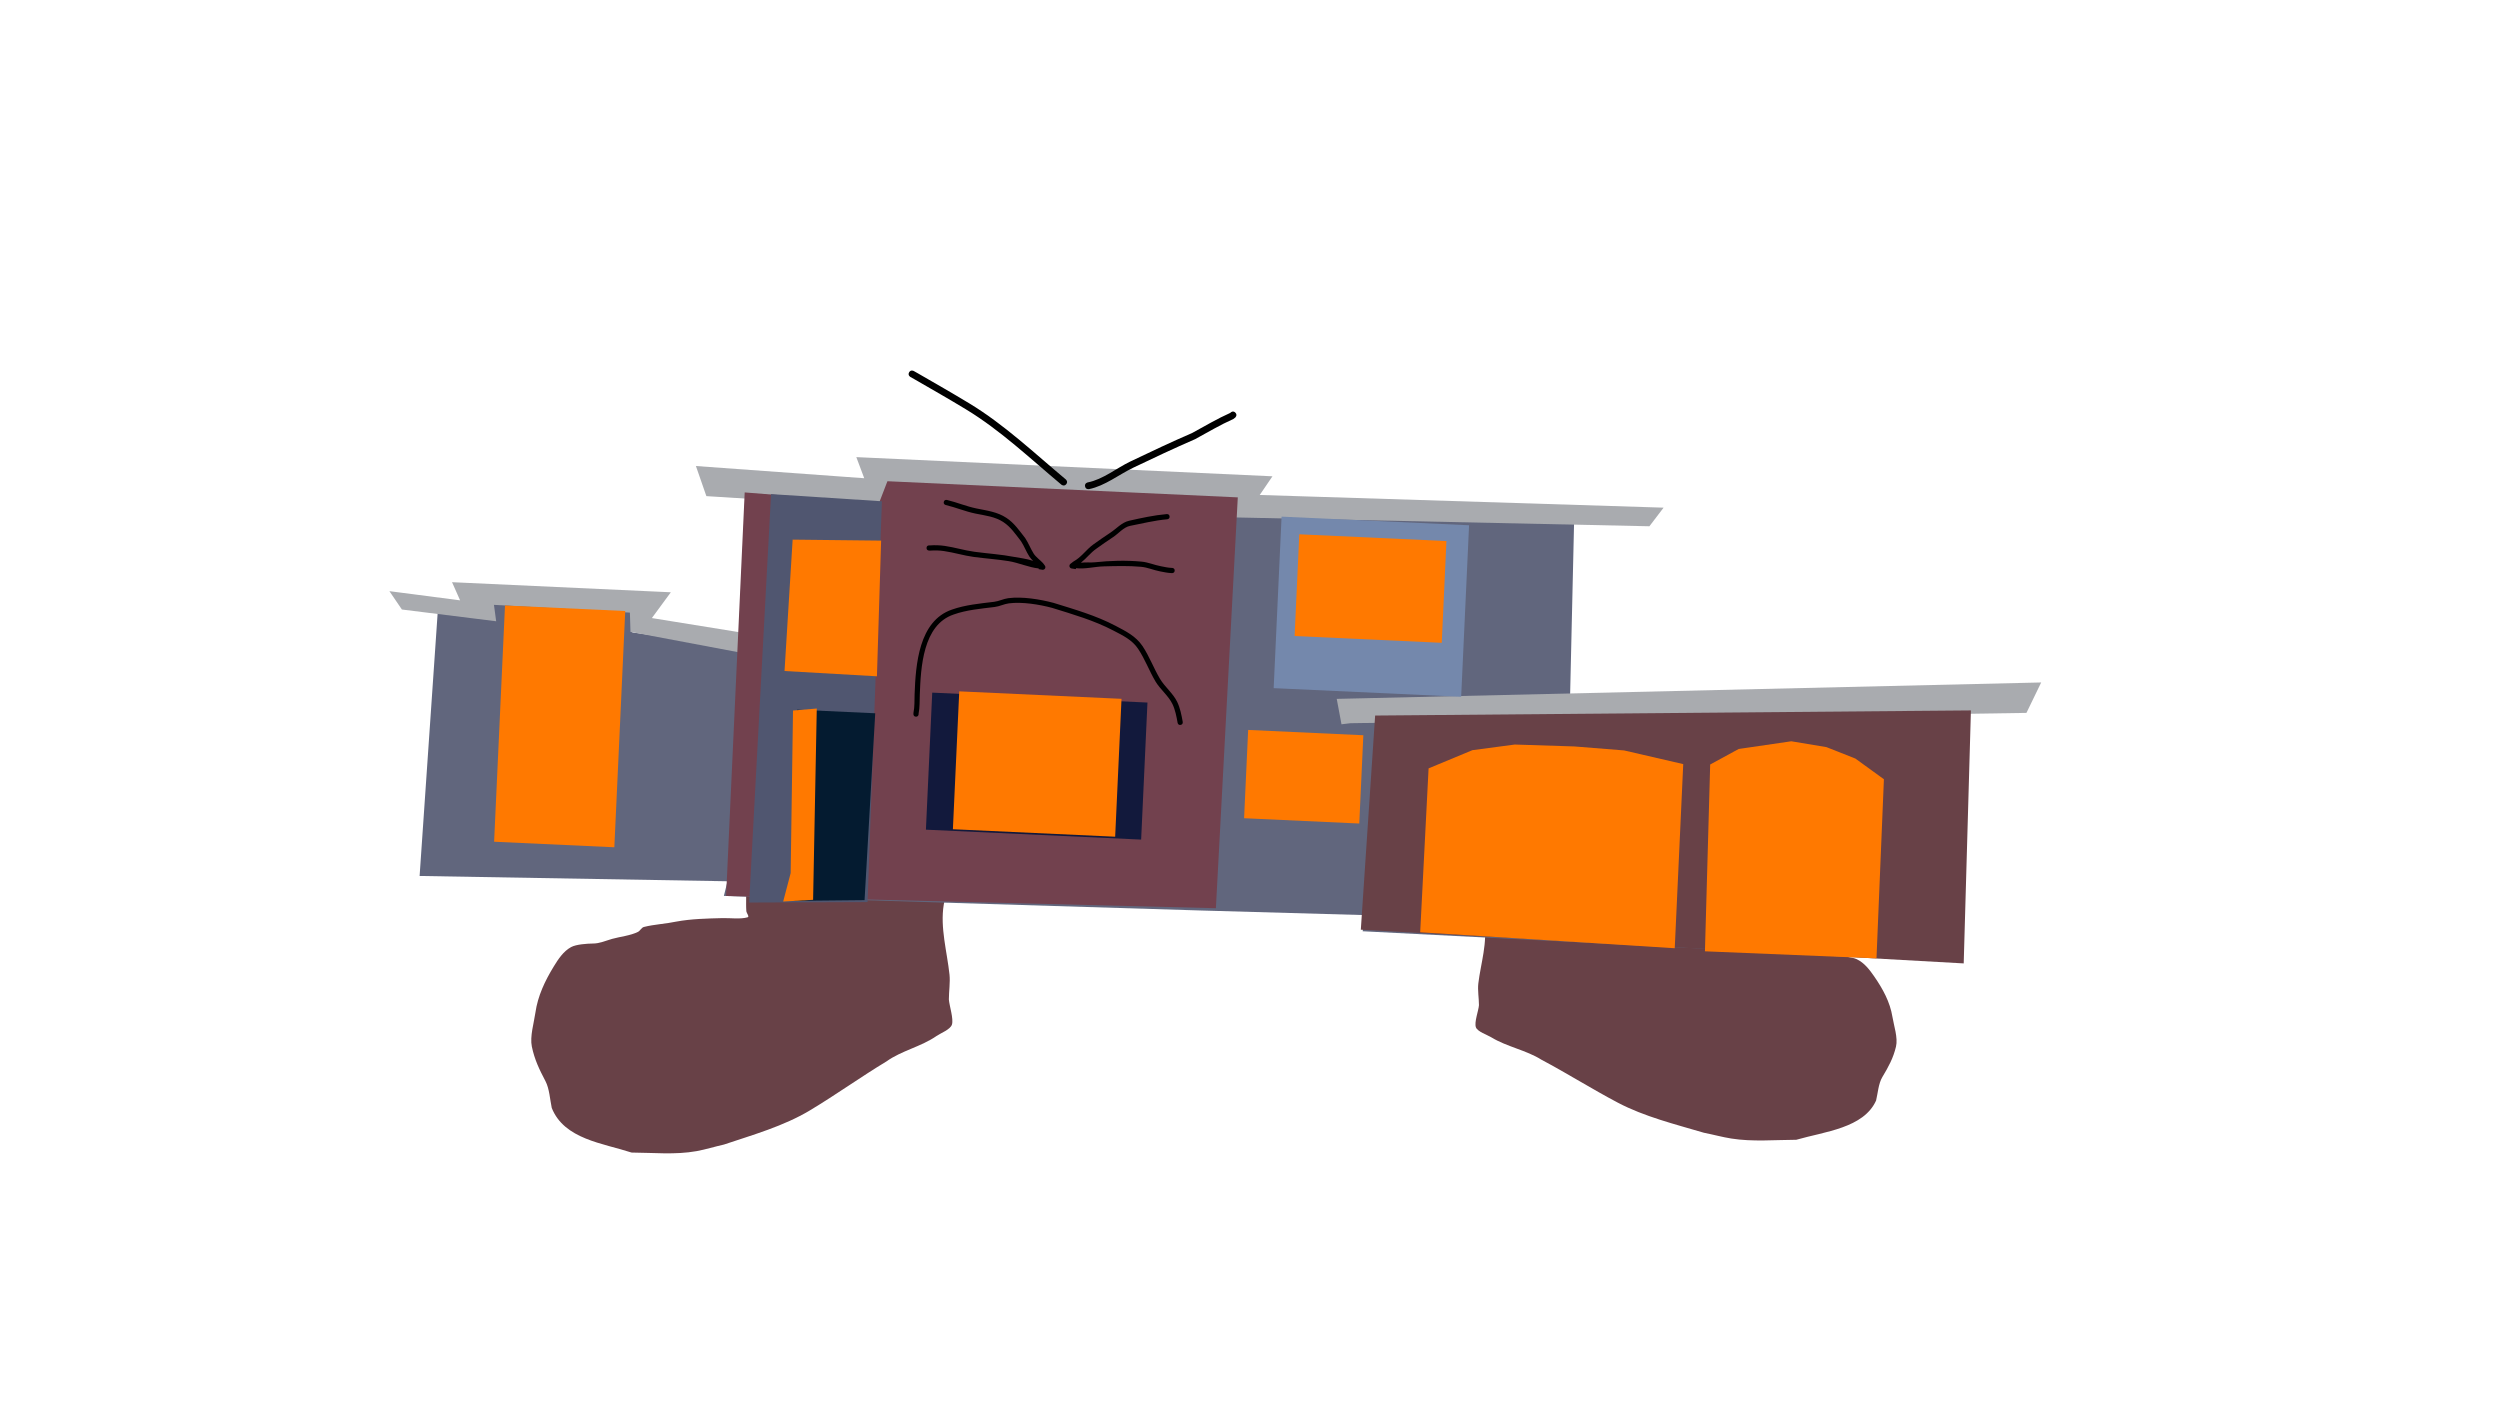 <svg version="1.1" xmlns="http://www.w3.org/2000/svg" xmlns:xlink="http://www.w3.org/1999/xlink" width="959.459" height="539.039" viewBox="0,0,959.459,539.039"><g transform="translate(159.73,89.52)"><g data-paper-data="{&quot;isPaintingLayer&quot;:true}" fill-rule="nonzero" stroke-linejoin="miter" stroke-miterlimit="10" stroke-dasharray="" stroke-dashoffset="0" style="mix-blend-mode: normal"><path d="M398.375,202.262c0.72,-0.248 1.874,-0.57 1.88,-0.938c0.017,-0.963 -1.958,-1.551 -2.462,-2.001c-1.763,-1.572 -3.2,-4.028 -4.369,-6.266l-0.895,-1.049c-0.125,-0.143 -0.199,-0.322 -0.199,-0.516c0,-0.469 0.432,-0.849 0.965,-0.849v0h1.523c4.382,0 8.718,0.268 13.102,0.268c8.099,0 16.297,0.535 24.41,0.804c4.616,0.153 9.218,-0.536 13.875,-0.536c7.027,0 14.08,0.157 21.104,0c2.795,-0.062 5.608,-0.189 8.401,-0.293c0.812,-0.03 1.686,-0.426 2.433,-0.146c1.674,0.628 2.394,4.697 2.634,5.951c1.283,5.442 4.315,10.507 5.77,15.81c1.359,4.952 0.935,11.365 1.008,16.451c0.805,11.047 -1.886,21.915 -1.886,32.967c-0.006,1.507 0.062,3.034 -0.068,4.538c-0.062,0.714 -1.291,1.901 -0.509,2.1c2.787,0.711 6.678,0.211 9.692,0.278c5.801,0.129 11.996,0.244 17.716,1.179c4.039,0.761 8.467,0.926 12.398,1.802c0.961,0.214 1.409,1.272 2.295,1.664c2.86,1.265 6.838,1.599 9.893,2.352c2.229,0.55 4.904,1.598 7.338,1.57c2.256,0.029 6.426,0.258 8.418,1.198c2.953,1.393 4.992,4.133 6.684,6.573c3.345,4.824 6.103,9.875 7.021,15.53c0.548,3.393 2.177,8.065 1.373,11.449c-1.053,4.436 -2.852,7.694 -5.248,11.703c-1.495,2.503 -1.729,6.25 -2.394,9.002c-4.785,10.574 -19.649,11.891 -30.629,15.052c-8.213,0.035 -16.768,0.821 -24.93,-0.475c-3.507,-0.557 -7.031,-1.539 -10.524,-2.223c-11.077,-3.274 -22.875,-6.19 -33.012,-11.534c-10.04,-5.294 -19.566,-11.315 -29.368,-16.508c-5.755,-3.638 -13.281,-4.953 -19.217,-8.582c-1.575,-0.963 -5.286,-2.159 -5.9,-3.834c-0.71,-1.934 1.008,-6.373 1.173,-8.499c-0.001,-2.68 -0.558,-5.717 -0.244,-8.348c0.908,-7.61 3.671,-15.893 2.203,-23.636c-1.403,-5.543 -0.916,-11.155 -1.758,-16.79c-0.83,-5.558 -2.481,-10.916 -3.528,-16.42c-1.225,-6.534 -3.444,-12.934 -4.596,-19.554c-0.355,-2.038 -0.932,-5.461 -2.36,-7.4l-0.636,0.015c0,0 -0.965,0 -0.965,-0.849c0,-0.516 0.357,-0.718 0.637,-0.797c0.045,-0.11 0.126,-0.224 0.255,-0.338c0.683,-0.6 1.365,0 1.365,0c0.044,0.04 0.088,0.081 0.132,0.123z" data-paper-data="{&quot;index&quot;:null}" fill="#684147" stroke="none" stroke-width="0.5" stroke-linecap="butt"/><path d="M213.927,187.091c0.043,-0.048 0.087,-0.094 0.132,-0.14c0,0 0.683,-0.683 1.365,0c0.13,0.13 0.21,0.26 0.255,0.385c0.28,0.09 0.637,0.32 0.637,0.907c0,0.965 -0.965,0.965 -0.965,0.965l-0.636,-0.018c-1.428,2.206 -2.005,6.101 -2.36,8.42c-1.152,7.533 -3.37,14.815 -4.596,22.249c-1.047,6.262 -2.698,12.359 -3.528,18.683c-0.842,6.411 -0.355,12.798 -1.758,19.104c-1.468,8.81 1.295,18.235 2.203,26.894c0.314,2.994 -0.243,6.45 -0.244,9.499c0.166,2.418 1.883,7.469 1.173,9.67c-0.615,1.906 -4.325,3.267 -5.9,4.362c-5.936,4.129 -13.462,5.625 -19.217,9.765c-9.802,5.908 -19.328,12.759 -29.368,18.783c-10.137,6.082 -21.934,9.399 -33.012,13.124c-3.493,0.778 -7.017,1.896 -10.524,2.529c-8.162,1.474 -16.716,0.581 -24.93,0.541c-10.981,-3.596 -25.844,-5.095 -30.629,-17.127c-0.665,-3.131 -0.898,-7.394 -2.394,-10.242c-2.395,-4.562 -4.195,-8.268 -5.248,-13.316c-0.803,-3.85 0.826,-9.166 1.373,-13.027c0.918,-6.435 3.676,-12.182 7.021,-17.671c1.691,-2.776 3.731,-5.894 6.684,-7.479c1.992,-1.069 6.162,-1.329 8.418,-1.363c2.433,0.032 5.108,-1.161 7.338,-1.787c3.055,-0.858 7.033,-1.237 9.893,-2.677c0.886,-0.446 1.334,-1.65 2.295,-1.894c3.931,-0.997 8.359,-1.185 12.398,-2.051c5.72,-1.064 11.915,-1.196 17.716,-1.342c3.013,-0.076 6.905,0.493 9.692,-0.316c0.782,-0.227 -0.447,-1.578 -0.509,-2.39c-0.13,-1.711 -0.062,-3.448 -0.068,-5.163c-0,-12.576 -2.691,-24.942 -1.886,-37.512c0.073,-5.787 -0.351,-13.084 1.008,-18.718c1.455,-6.033 4.486,-11.797 5.77,-17.989c0.24,-1.427 0.96,-6.057 2.634,-6.772c0.748,-0.319 1.621,0.131 2.433,0.166c2.793,0.119 5.607,0.263 8.401,0.334c7.024,0.178 14.077,-0 21.104,-0c4.657,0 9.259,0.784 13.875,0.61c8.113,-0.306 16.311,-0.915 24.41,-0.915c4.383,0 8.72,-0.305 13.102,-0.305h1.523v0c0.533,0 0.965,0.432 0.965,0.965c0,0.221 -0.074,0.424 -0.199,0.587l-0.895,1.194c-1.17,2.546 -2.606,5.341 -4.369,7.129c-0.504,0.511 -2.479,1.181 -2.462,2.276c0.006,0.419 1.16,0.785 1.88,1.068z" fill="#684147" stroke="none" stroke-width="0.5" stroke-linecap="butt"/><path d="M-159.73,449.52v-539.039h959.459v539.039z" fill="none" stroke="#f00000" stroke-width="0" stroke-linecap="butt"/><g><path d="M365.871,185.566l228.111,-2.564l-2.743,96.529l-228.024,-11.646l1.422,-6.189l-63.171,-1.774l-183.386,-5.609l1.396,-5.621l-118.167,-2.035l6.924,-100.885l20.425,0.941l0.855,-6.215l53.873,3.051l-0.445,9.645l40.667,5.854l2.693,-58.438l53.279,3.593l0.418,-9.078l133.25,7.847l0.332,5.132l130.817,2.049l-1.697,73.835z" data-paper-data="{&quot;index&quot;:null}" fill="#61667d" stroke="#000000" stroke-width="0" stroke-linecap="round"/><path d="M355.109,188.45l-1.825,-9.75l270.357,-6.302l-5.655,11.679l-259.446,3.962z" data-paper-data="{&quot;index&quot;:null}" fill="#a9abaf" stroke="#000000" stroke-width="0" stroke-linecap="round"/><path d="M312.495,103.903l-131.059,-6.04l-2.609,7.271l-67.463,-4.246l-4.016,-11.556l64.6,4.683l-3.038,-8.1l159.71,7.361l-4.879,7.166l154.993,4.869l-5.446,7.14l-160.745,-3.429z" data-paper-data="{&quot;index&quot;:null}" fill="#a9abaf" stroke="#000000" stroke-width="0" stroke-linecap="round"/><path d="M126.206,161.27l-43.966,-8.28l-0.227,-7.402l-52.171,-2.973l0.847,6.293l-36.18,-4.51l-4.792,-7.044l27.128,3.525l-3.09,-6.965l83.969,3.87l-7.279,9.899l34.426,5.567z" data-paper-data="{&quot;index&quot;:null}" fill="#a9abaf" stroke="#000000" stroke-width="0" stroke-linecap="round"/><path d="M118.931,254.352l7.139,-154.888l51.551,4.082l3.229,-8.38l134.463,6.197l-8.404,157.672z" data-paper-data="{&quot;index&quot;:null}" fill="#72414e" stroke="#000000" stroke-width="0" stroke-linecap="round"/><path d="M362.531,267.284l5.494,-82.188l228.652,-1.97l-2.769,97.096z" data-paper-data="{&quot;index&quot;:null}" fill="#684147" stroke="#000000" stroke-width="0" stroke-linecap="round"/><path d="M127.784,256.858l8.409,-156.747l42.54,2.751l-5.509,153.819z" data-paper-data="{&quot;index&quot;:null}" fill="#505670" stroke="#000000" stroke-width="0" stroke-linecap="round"/><path d="M172.073,255.937l-28.062,0.287l2.197,-73.38l29.961,1.381z" data-paper-data="{&quot;index&quot;:null}" fill="#041b30" stroke="#000000" stroke-width="0" stroke-linecap="round"/><path d="M153.734,182.4l-1.408,73.416l-11.487,0.656l2.874,-10.929l0.9,-62.378z" data-paper-data="{&quot;index&quot;:null}" fill="#ff7900" stroke="#000000" stroke-width="0" stroke-linecap="round"/><path d="M176.822,170.033l-35.462,-2.029l3.114,-50.424l33.958,0.38z" data-paper-data="{&quot;index&quot;:null}" fill="#ff7900" stroke="#000000" stroke-width="0" stroke-linecap="round"/><path d="M195.621,228.895l2.424,-52.596l82.604,3.807l-2.424,52.596z" data-paper-data="{&quot;index&quot;:null}" fill="#12193c" stroke="#000000" stroke-width="0" stroke-linecap="butt"/><path d="M205.976,228.726l2.439,-52.918l62.276,2.87l-2.439,52.918z" data-paper-data="{&quot;index&quot;:null}" fill="#ff7900" stroke="#000000" stroke-width="0" stroke-linecap="butt"/><path d="M317.73,224.499l1.562,-33.881l44.206,2.037l-1.562,33.881z" data-paper-data="{&quot;index&quot;:null}" fill="#ff7900" stroke="#000000" stroke-width="0" stroke-linecap="butt"/><path d="M329.085,174.578l3.034,-65.825l71.956,3.316l-3.034,65.825z" data-paper-data="{&quot;index&quot;:null}" fill="#7488ac" stroke="#000000" stroke-width="0" stroke-linecap="butt"/><path d="M337.12,154.577l1.799,-39.044l56.468,2.603l-1.799,39.044z" data-paper-data="{&quot;index&quot;:null}" fill="#ff7900" stroke="#000000" stroke-width="0" stroke-linecap="butt"/><path d="M29.901,233.523l4.179,-90.671l46.142,2.127l-4.179,90.671z" data-paper-data="{&quot;index&quot;:null}" fill="#ff7900" stroke="#000000" stroke-width="0" stroke-linecap="butt"/><path d="M385.315,268.276l3.223,-62.906l16.813,-6.986l16.268,-2.16l22.925,0.733l19.008,1.523l22.716,5.251l-3.257,70.666z" data-paper-data="{&quot;index&quot;:null}" fill="#ff7900" stroke="#000000" stroke-width="0" stroke-linecap="round"/><path d="M494.598,275.576l2.011,-71.693l10.946,-5.963l20.184,-2.95l13.478,2.238l11.115,4.393l10.952,7.942l-2.845,68.744z" data-paper-data="{&quot;index&quot;:null}" fill="#ff7900" stroke="#000000" stroke-width="0" stroke-linecap="round"/><path d="M189.176,53.371c0.645,-1.144 1.789,-0.499 1.789,-0.499l1.606,0.905c6.586,3.799 13.199,7.571 19.702,11.511c13.456,8.154 24.979,19.106 37.025,29.18c0,0 1.008,0.843 0.165,1.85c-0.843,1.008 -1.85,0.165 -1.85,0.165c-11.941,-9.986 -23.362,-20.865 -36.701,-28.949c-6.483,-3.929 -13.075,-7.689 -19.641,-11.476l-1.594,-0.899c0,0 -1.144,-0.645 -0.499,-1.789z" fill="#000000" stroke="none" stroke-width="0.5" stroke-linecap="butt"/><path d="M314.414,68.875c0.885,0.971 -0.086,1.856 -0.086,1.856l-0.703,0.55c-5.112,2.268 -9.793,5.089 -14.706,7.753c-7.964,3.449 -15.883,7.184 -23.708,10.931c-5.565,2.664 -10.835,6.962 -16.961,8.23c0,0 -1.288,0.26 -1.547,-1.028c-0.26,-1.288 1.028,-1.547 1.028,-1.547c5.854,-1.142 11.035,-5.481 16.342,-8.022c7.82,-3.745 15.736,-7.487 23.697,-10.925c4.936,-2.683 9.648,-5.511 14.789,-7.792l-0.002,-0.089c0,0 0.971,-0.885 1.856,0.086z" fill="#000000" stroke="none" stroke-width="0.5" stroke-linecap="butt"/><path d="M191.784,185.53c-0.999,-0.037 -0.963,-1.036 -0.963,-1.036l0.033,-0.527c0.474,-2.251 0.339,-4.698 0.423,-6.997c0.418,-11.42 1.596,-28.165 14.308,-32.533c5.127,-1.826 10.807,-2.335 16.199,-2.992c1.925,-0.234 3.565,-1.147 5.455,-1.393c5.347,-0.697 12.209,0.425 17.368,1.8c8.171,2.543 16.245,4.833 23.813,8.813c3.93,2.067 7.74,3.935 10.319,7.749c2.653,3.975 4.277,8.487 6.7,12.564c1.852,3.117 4.988,5.553 6.587,8.808c1.152,2.345 1.707,5.19 2.157,7.739c0,0 0.174,0.985 -0.811,1.158c-0.985,0.174 -1.158,-0.811 -1.158,-0.811c-0.418,-2.377 -0.927,-5.031 -1.991,-7.221c-1.543,-3.178 -4.689,-5.597 -6.5,-8.646c-2.405,-4.049 -4.011,-8.537 -6.647,-12.48c-2.314,-3.516 -5.966,-5.196 -9.55,-7.07c-7.475,-3.91 -15.415,-6.171 -23.475,-8.681c-4.896,-1.313 -11.49,-2.386 -16.564,-1.737c-1.869,0.239 -3.538,1.154 -5.458,1.394c-5.257,0.657 -10.786,1.11 -15.785,2.895c-11.78,3.997 -12.586,20.261 -12.969,30.718c-0.089,2.423 0.021,4.953 -0.463,7.329l0.007,0.195c0,0 -0.037,0.999 -1.036,0.963z" fill="#000000" stroke="none" stroke-width="0.5" stroke-linecap="butt"/><path d="M291.092,129.47c-0.037,0.999 -1.036,0.963 -1.036,0.963l-0.18,-0.007c-1.512,-0.059 -2.918,-0.378 -4.407,-0.661c-2.498,-0.475 -4.737,-1.52 -7.298,-1.755c-4.733,-0.434 -9.574,-0.29 -14.304,-0.164c-3.625,0.097 -7.177,1.132 -10.652,0.686l-0.054,0.365l-1.605,-0.238c-0.504,-0.068 -0.884,-0.509 -0.865,-1.028c0.011,-0.311 0.164,-0.584 0.394,-0.759l1.109,-0.857l0.014,0.018l0.049,-0.062c3.061,-1.67 4.838,-4.515 7.557,-6.496c2.208,-1.577 4.321,-3.076 6.566,-4.541c2.278,-1.486 4.401,-3.96 7.205,-4.594c4.661,-1.054 9.532,-2.125 14.466,-2.56c0,0 0.996,-0.088 1.084,0.908c0.088,0.996 -0.908,1.084 -0.908,1.084c-4.885,0.43 -9.605,1.628 -14.254,2.529c-2.461,0.477 -4.505,3.001 -6.484,4.296c-2.231,1.46 -4.317,2.93 -6.512,4.503c-2.177,1.52 -3.778,3.677 -5.87,5.352c1.753,-0.256 3.771,-0.006 5.345,-0.177c5.888,-0.638 11.975,-0.807 17.901,-0.256c2.634,0.245 4.926,1.308 7.486,1.781c1.388,0.264 2.702,0.58 4.109,0.628l0.18,0.007c0,0 0.999,0.037 0.963,1.036z" fill="#000000" stroke="none" stroke-width="0.5" stroke-linecap="butt"/><path d="M195.863,120.748c0.037,-0.999 1.036,-0.963 1.036,-0.963l0.25,0.015c1.939,-0.142 3.751,-0.089 5.677,0.186c3.832,0.552 7.554,1.732 11.392,2.25c5.152,0.696 10.354,1.008 15.47,2.011c1.488,0.292 4.681,0.662 7.079,1.487c-0.56,-0.539 -1.081,-1.096 -1.466,-1.694c-1.204,-1.867 -1.95,-3.981 -3.194,-5.866c-2.094,-2.659 -3.828,-5.347 -6.659,-7.251c-3.267,-2.198 -7.081,-2.575 -10.823,-3.344c-3.881,-0.798 -7.563,-2.371 -11.396,-3.278c0,0 -0.973,-0.232 -0.741,-1.205c0.232,-0.973 1.205,-0.741 1.205,-0.741c3.811,0.914 7.474,2.473 11.334,3.265c4.021,0.825 8.019,1.299 11.534,3.641c3.046,2.03 4.933,4.894 7.168,7.743c1.264,1.912 2.037,4.022 3.237,5.927c0.837,1.33 2.511,2.495 3.592,3.661l0.02,0.054l0.014,-0.011l0.684,0.922c0.134,0.177 0.21,0.4 0.201,0.639c-0.02,0.552 -0.484,0.983 -1.036,0.963c-0.047,-0.002 -0.094,-0.007 -0.139,-0.015l-1.421,-0.231l0.044,-0.269c-3.832,-0.392 -7.729,-2.2 -11.549,-2.813c-4.455,-0.715 -8.963,-1.01 -13.424,-1.613c-3.844,-0.519 -7.572,-1.703 -11.409,-2.252c-1.781,-0.258 -3.451,-0.306 -5.244,-0.171l-0.471,-0.011c0,0 -0.999,-0.037 -0.963,-1.036z" fill="#000000" stroke="none" stroke-width="0.5" stroke-linecap="butt"/></g></g></g></svg><!--rotationCenter:479.72973:269.51952-->